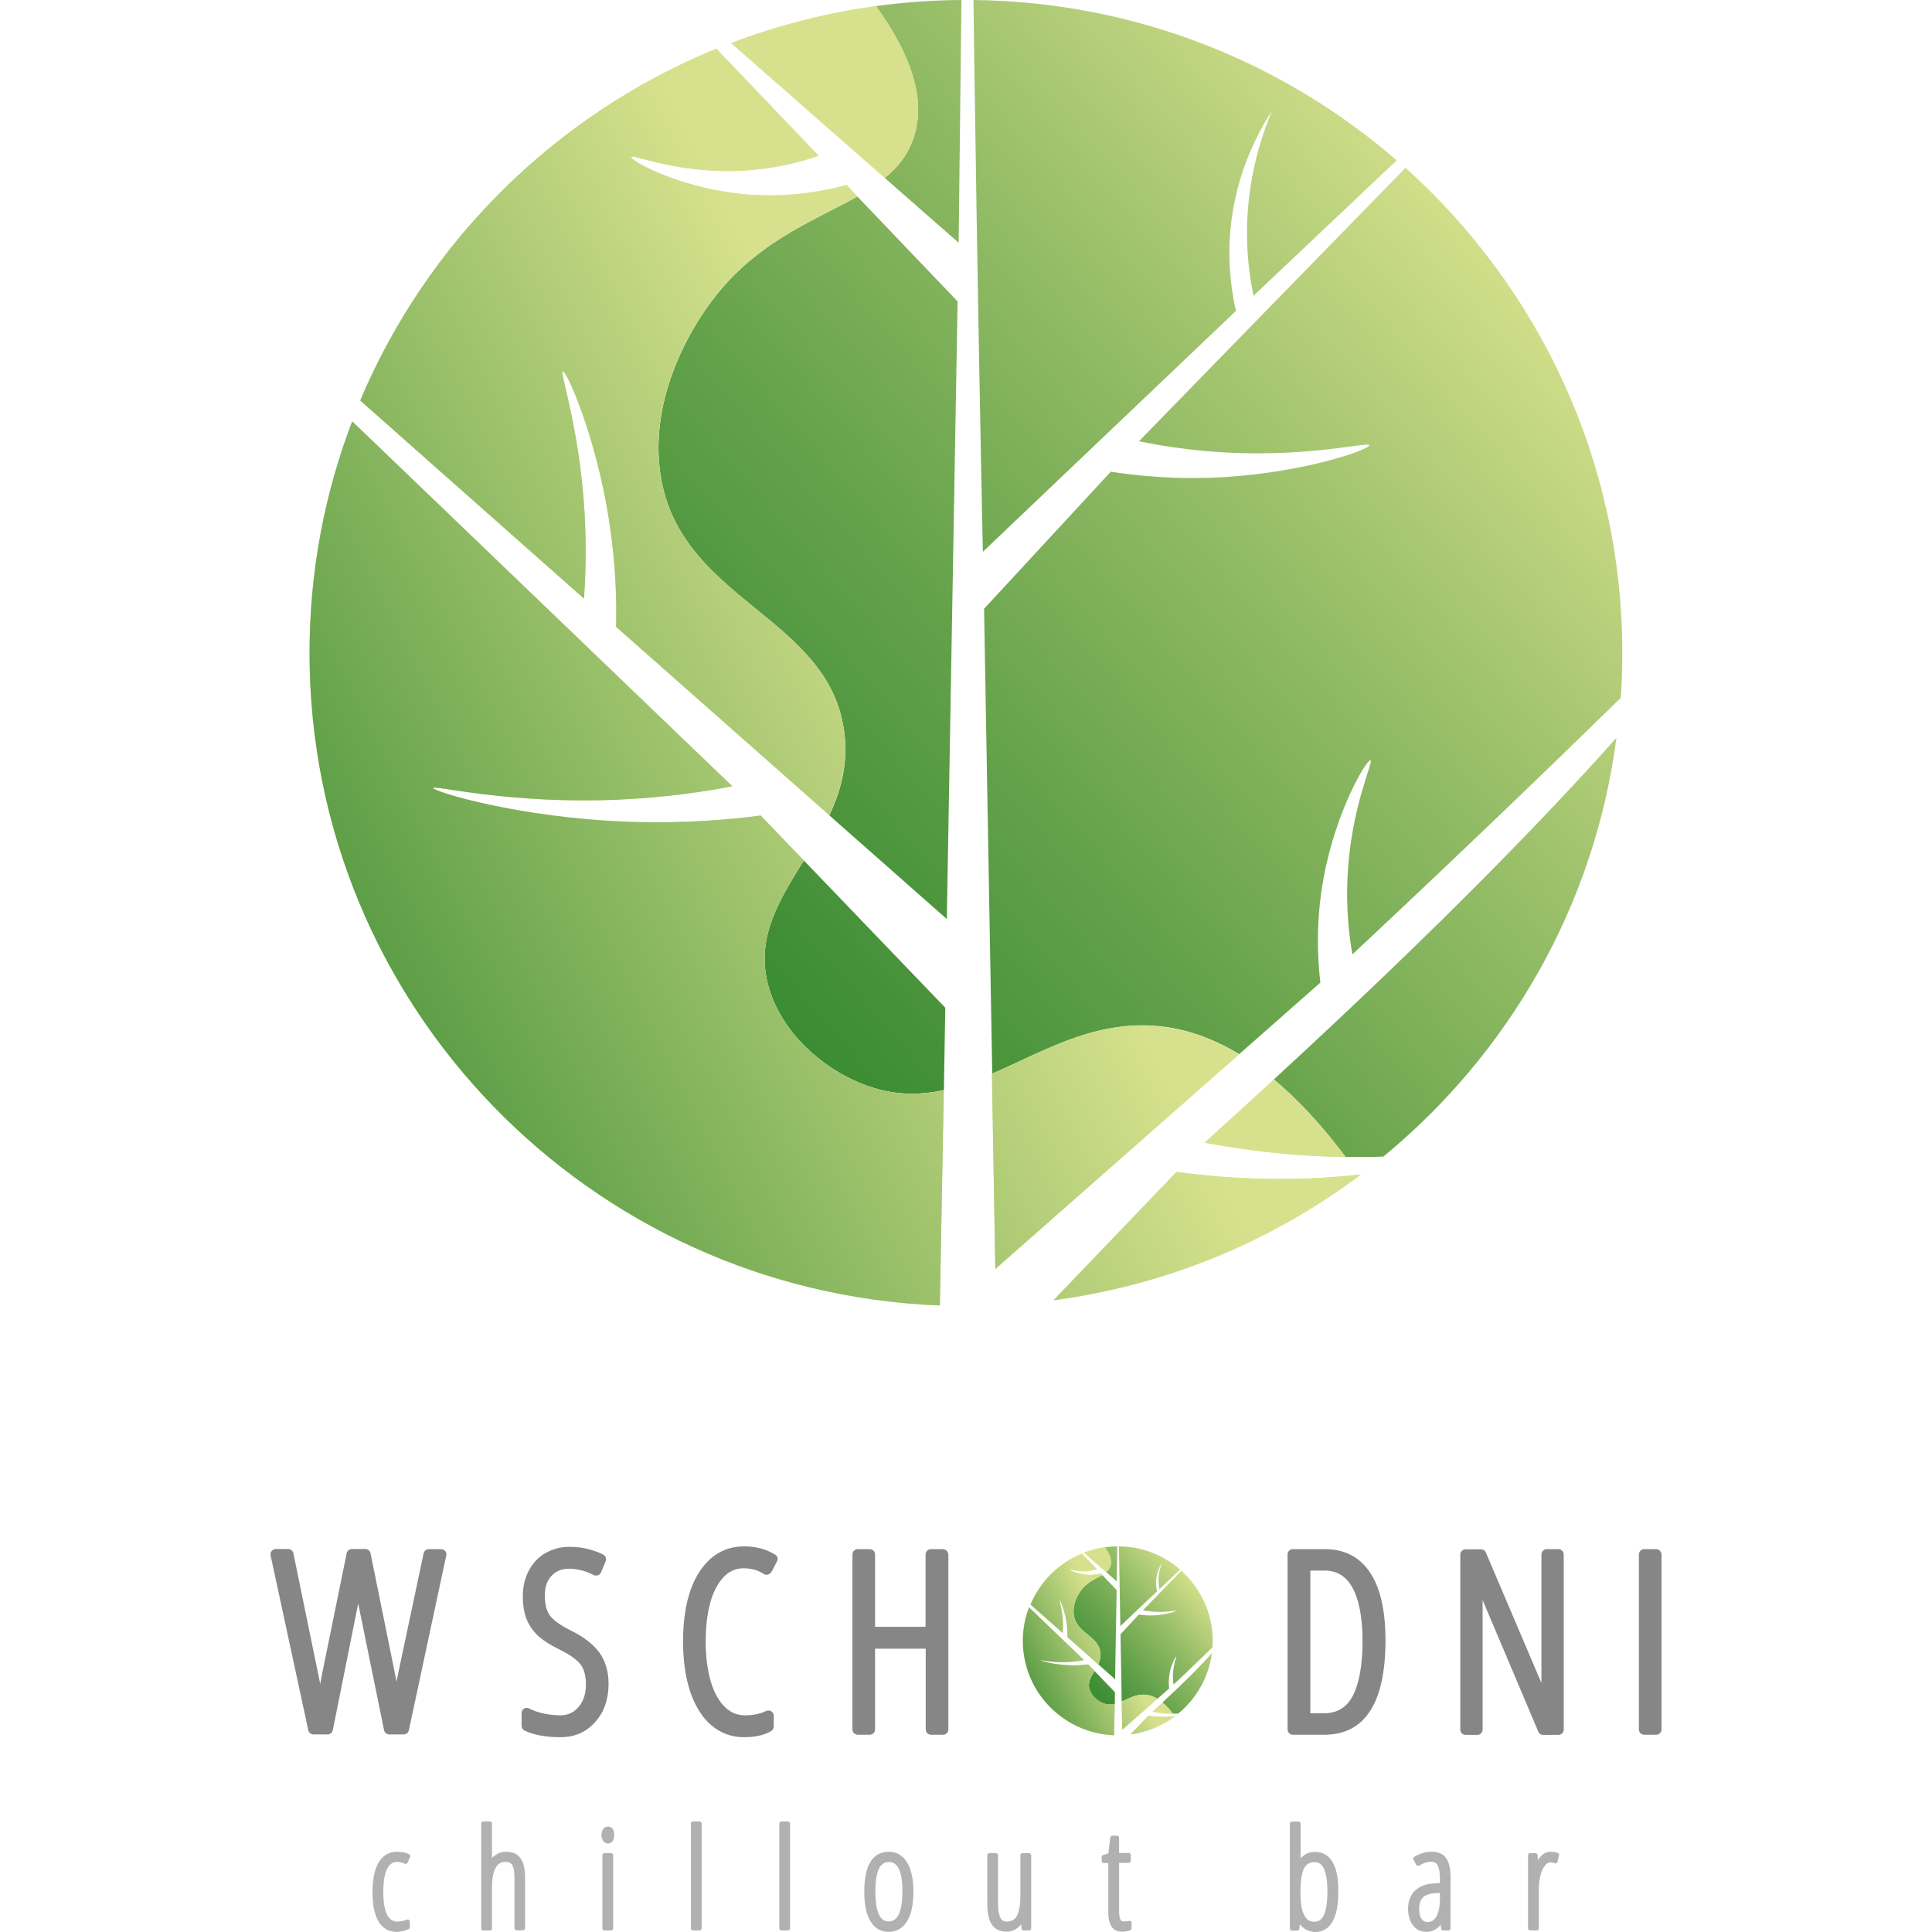 <svg width="100" height="100" viewBox="0 0 100 100" fill="none" xmlns="http://www.w3.org/2000/svg">
<path d="M22.82 80.183H22.198C22.071 80.183 21.959 80.27 21.927 80.397L20.605 86.635C20.581 86.762 20.549 86.905 20.525 87.055C20.501 86.921 20.477 86.786 20.445 86.635L19.178 80.397C19.154 80.27 19.043 80.175 18.907 80.175H18.214C18.086 80.175 17.967 80.27 17.943 80.397L16.668 86.659C16.636 86.834 16.604 87 16.572 87.166C16.54 87 16.508 86.818 16.468 86.635L15.185 80.397C15.161 80.27 15.05 80.175 14.914 80.175H14.277C14.197 80.175 14.117 80.214 14.062 80.278C14.006 80.341 13.99 80.428 14.006 80.508L15.958 89.56C15.982 89.687 16.102 89.774 16.229 89.774H16.954C17.082 89.774 17.202 89.679 17.226 89.552L18.54 82.997L19.879 89.552C19.903 89.679 20.015 89.774 20.15 89.774H20.891C21.019 89.774 21.13 89.687 21.162 89.56L23.099 80.508C23.115 80.428 23.099 80.341 23.043 80.278C22.987 80.222 22.908 80.183 22.82 80.183Z" fill="#868686"/>
<path d="M29.554 84.4C29.004 84.122 28.63 83.853 28.454 83.607C28.287 83.377 28.2 83.028 28.2 82.585C28.2 82.148 28.311 81.816 28.55 81.562C28.781 81.316 29.068 81.197 29.443 81.197C29.873 81.197 30.303 81.308 30.726 81.522C30.797 81.554 30.877 81.562 30.949 81.538C31.021 81.514 31.076 81.459 31.108 81.388L31.347 80.809C31.403 80.682 31.347 80.531 31.228 80.468C31.037 80.365 30.797 80.278 30.487 80.191C30.176 80.103 29.825 80.064 29.451 80.064C29.012 80.064 28.606 80.175 28.231 80.389C27.857 80.603 27.57 80.912 27.363 81.308C27.163 81.697 27.06 82.133 27.06 82.624C27.06 83.068 27.124 83.449 27.243 83.774C27.371 84.106 27.57 84.4 27.825 84.646C28.08 84.883 28.447 85.129 28.949 85.375C29.506 85.644 29.873 85.914 30.064 86.168C30.24 86.413 30.327 86.754 30.327 87.198C30.327 87.674 30.2 88.054 29.945 88.356C29.698 88.641 29.395 88.784 29.012 88.784C28.718 88.784 28.423 88.752 28.128 88.688C27.833 88.625 27.594 88.538 27.402 88.435C27.315 88.387 27.211 88.387 27.132 88.435C27.044 88.482 26.996 88.577 26.996 88.673V89.331C26.996 89.433 27.06 89.529 27.155 89.576C27.634 89.806 28.263 89.917 29.02 89.917C29.738 89.917 30.343 89.656 30.805 89.132C31.268 88.625 31.499 87.951 31.499 87.143C31.499 86.516 31.339 85.977 31.021 85.533C30.694 85.097 30.208 84.717 29.554 84.4Z" fill="#868686"/>
<path d="M40.121 80.468C39.667 80.183 39.125 80.04 38.519 80.04C37.531 80.04 36.742 80.5 36.168 81.411C35.626 82.275 35.355 83.472 35.355 84.963C35.355 85.954 35.483 86.826 35.722 87.555C35.977 88.3 36.336 88.887 36.806 89.291C37.292 89.703 37.858 89.917 38.503 89.917C39.077 89.917 39.555 89.814 39.914 89.6C40.002 89.552 40.049 89.457 40.049 89.362V88.807C40.049 88.712 40.002 88.625 39.922 88.577C39.842 88.53 39.739 88.522 39.651 88.562C39.348 88.712 38.981 88.784 38.551 88.784C38.161 88.784 37.826 88.649 37.531 88.363C37.22 88.07 36.973 87.634 36.798 87.063C36.623 86.477 36.527 85.771 36.527 84.978C36.527 83.758 36.718 82.791 37.101 82.117C37.459 81.483 37.914 81.174 38.495 81.174C38.886 81.174 39.229 81.269 39.531 81.467C39.595 81.506 39.675 81.522 39.755 81.499C39.826 81.475 39.89 81.427 39.93 81.364L40.209 80.833C40.288 80.698 40.249 80.547 40.121 80.468Z" fill="#868686"/>
<path d="M48.8 80.183H48.186C48.035 80.183 47.907 80.302 47.907 80.46V84.202H45.293V80.46C45.293 80.309 45.173 80.183 45.014 80.183H44.401C44.249 80.183 44.122 80.302 44.122 80.46V89.513C44.122 89.663 44.241 89.79 44.401 89.79H45.014C45.166 89.79 45.293 89.671 45.293 89.513V85.335H47.915V89.513C47.915 89.663 48.035 89.79 48.194 89.79H48.807C48.959 89.79 49.087 89.671 49.087 89.513V80.46C49.078 80.309 48.951 80.183 48.8 80.183Z" fill="#868686"/>
<path d="M68.58 80.183H66.922C66.771 80.183 66.644 80.302 66.644 80.46V89.513C66.644 89.663 66.763 89.79 66.922 89.79H68.54C70.644 89.79 71.712 88.149 71.712 84.899C71.712 83.401 71.457 82.236 70.947 81.443C70.413 80.611 69.616 80.183 68.58 80.183ZM67.815 81.292H68.556C69.194 81.292 69.664 81.578 69.991 82.156C70.341 82.783 70.525 83.718 70.525 84.939C70.525 86.191 70.349 87.159 70.007 87.801C69.688 88.395 69.194 88.68 68.516 88.68H67.823V81.292H67.815Z" fill="#868686"/>
<path d="M80.66 80.183H80.063C79.911 80.183 79.784 80.302 79.784 80.46V86.786C79.784 86.889 79.784 86.992 79.784 87.111L76.907 80.357C76.867 80.254 76.763 80.191 76.652 80.191H75.863C75.712 80.191 75.584 80.309 75.584 80.468V89.521C75.584 89.671 75.704 89.798 75.863 89.798H76.461C76.612 89.798 76.74 89.679 76.74 89.521V83.028C76.74 82.957 76.74 82.886 76.74 82.822L79.624 89.632C79.664 89.735 79.768 89.798 79.879 89.798H80.66C80.812 89.798 80.939 89.679 80.939 89.521V80.468C80.939 80.309 80.812 80.183 80.66 80.183Z" fill="#868686"/>
<path d="M85.721 80.183H85.108C84.956 80.183 84.829 80.302 84.829 80.46V89.513C84.829 89.663 84.948 89.79 85.108 89.79H85.721C85.873 89.79 86 89.671 86 89.513V80.46C85.992 80.309 85.873 80.183 85.721 80.183Z" fill="#868686"/>
<path d="M20.556 95.846C20.134 95.846 19.815 96.037 19.592 96.409C19.384 96.766 19.281 97.281 19.281 97.939C19.281 98.589 19.384 99.096 19.584 99.445C19.799 99.81 20.117 99.992 20.54 99.992C20.628 99.992 20.731 99.976 20.851 99.953C20.97 99.929 21.082 99.889 21.162 99.842C21.201 99.826 21.217 99.786 21.217 99.746V99.469C21.217 99.429 21.201 99.398 21.169 99.374C21.138 99.35 21.098 99.35 21.066 99.358C20.883 99.429 20.715 99.461 20.564 99.461C20.086 99.461 19.839 98.946 19.839 97.923C19.839 96.893 20.086 96.37 20.564 96.37C20.675 96.37 20.803 96.401 20.946 96.465C20.97 96.481 21.002 96.481 21.034 96.465C21.066 96.457 21.082 96.433 21.098 96.409L21.225 96.116C21.249 96.06 21.225 96.005 21.177 95.973C21.026 95.894 20.811 95.846 20.556 95.846Z" fill="#B1B1B1"/>
<path d="M26.174 95.846C25.991 95.846 25.808 95.902 25.64 96.021C25.577 96.068 25.513 96.116 25.465 96.179C25.465 96.171 25.465 96.163 25.465 96.156V94.388C25.465 94.324 25.417 94.277 25.354 94.277H25.019C24.955 94.277 24.907 94.324 24.907 94.388V99.81C24.907 99.873 24.955 99.921 25.019 99.921H25.354C25.417 99.921 25.465 99.873 25.465 99.81V97.741C25.465 97.249 25.529 96.893 25.656 96.671C25.768 96.473 25.935 96.37 26.166 96.37C26.326 96.37 26.445 96.425 26.509 96.528C26.589 96.655 26.629 96.877 26.629 97.194V99.802C26.629 99.865 26.676 99.913 26.74 99.913H27.067C27.131 99.913 27.178 99.865 27.178 99.802V97.194C27.178 96.758 27.107 96.433 26.955 96.203C26.804 95.965 26.541 95.846 26.174 95.846Z" fill="#B1B1B1"/>
<path d="M31.625 95.918H31.291C31.227 95.918 31.179 95.965 31.179 96.028V99.81C31.179 99.873 31.227 99.921 31.291 99.921H31.625C31.689 99.921 31.737 99.873 31.737 99.81V96.028C31.737 95.965 31.689 95.918 31.625 95.918Z" fill="#B1B1B1"/>
<path d="M31.218 94.673C31.163 94.752 31.131 94.855 31.131 94.982C31.131 95.109 31.163 95.204 31.218 95.283C31.282 95.371 31.37 95.418 31.474 95.418C31.545 95.418 31.649 95.394 31.721 95.275C31.768 95.196 31.792 95.101 31.792 94.974C31.792 94.847 31.768 94.744 31.721 94.673C31.609 94.499 31.346 94.499 31.218 94.673Z" fill="#B1B1B1"/>
<path d="M36.208 94.277H35.873C35.809 94.277 35.761 94.324 35.761 94.388V99.81C35.761 99.873 35.809 99.921 35.873 99.921H36.208C36.271 99.921 36.319 99.873 36.319 99.81V94.388C36.319 94.324 36.263 94.277 36.208 94.277Z" fill="#B1B1B1"/>
<path d="M40.782 94.277H40.447C40.384 94.277 40.336 94.324 40.336 94.388V99.81C40.336 99.873 40.384 99.921 40.447 99.921H40.782C40.846 99.921 40.894 99.873 40.894 99.81V94.388C40.894 94.324 40.838 94.277 40.782 94.277Z" fill="#B1B1B1"/>
<path d="M46.01 95.846C45.166 95.846 44.735 96.544 44.735 97.915C44.735 98.565 44.839 99.081 45.046 99.429C45.261 99.802 45.58 99.992 45.995 99.992C46.409 99.992 46.736 99.802 46.959 99.429C47.174 99.073 47.278 98.565 47.278 97.907C47.278 97.273 47.166 96.766 46.959 96.409C46.728 96.037 46.409 95.846 46.01 95.846ZM46.002 99.453C45.771 99.453 45.604 99.334 45.492 99.096C45.373 98.835 45.309 98.43 45.309 97.907C45.309 97.384 45.373 96.98 45.492 96.726C45.604 96.496 45.771 96.377 46.01 96.377C46.481 96.377 46.712 96.893 46.712 97.907C46.704 98.938 46.465 99.453 46.002 99.453Z" fill="#B1B1B1"/>
<path d="M53.254 95.918H52.928C52.864 95.918 52.816 95.965 52.816 96.028V98.105C52.816 98.597 52.752 98.954 52.633 99.168C52.521 99.366 52.346 99.461 52.099 99.461C51.955 99.461 51.852 99.397 51.78 99.263C51.7 99.104 51.66 98.85 51.66 98.494V96.028C51.66 95.965 51.613 95.918 51.549 95.918H51.214C51.15 95.918 51.102 95.965 51.102 96.028V98.494C51.102 99.009 51.174 99.374 51.334 99.612C51.493 99.857 51.756 99.984 52.099 99.984C52.29 99.984 52.473 99.929 52.641 99.81C52.72 99.754 52.792 99.683 52.856 99.604L52.872 99.818C52.88 99.873 52.928 99.921 52.983 99.921H53.262C53.326 99.921 53.374 99.873 53.374 99.81V96.028C53.374 95.965 53.318 95.918 53.254 95.918Z" fill="#B1B1B1"/>
<path d="M58.434 99.421C58.37 99.445 58.291 99.453 58.195 99.453C58.068 99.453 58.02 99.406 57.996 99.366C57.972 99.326 57.924 99.207 57.924 98.898V96.425H58.418C58.482 96.425 58.53 96.377 58.53 96.314V96.021C58.53 95.957 58.482 95.91 58.418 95.91H57.924V95.125C57.924 95.062 57.876 95.014 57.812 95.014H57.581C57.526 95.014 57.478 95.054 57.47 95.109L57.366 95.934L57.103 96.013C57.055 96.029 57.023 96.068 57.023 96.124V96.322C57.023 96.385 57.071 96.433 57.135 96.433H57.366V99.001C57.366 99.818 57.749 99.984 58.068 99.984C58.243 99.984 58.394 99.96 58.506 99.905C58.546 99.889 58.57 99.85 58.57 99.802V99.525C58.57 99.485 58.554 99.453 58.522 99.437C58.506 99.421 58.466 99.414 58.434 99.421Z" fill="#B1B1B1"/>
<path d="M68.053 95.854C67.758 95.854 67.519 95.965 67.32 96.195V94.395C67.32 94.332 67.272 94.284 67.208 94.284H66.873C66.809 94.284 66.762 94.332 66.762 94.395V99.818C66.762 99.881 66.809 99.929 66.873 99.929H67.144C67.2 99.929 67.248 99.881 67.256 99.826L67.28 99.596C67.352 99.691 67.439 99.77 67.527 99.834C67.694 99.945 67.885 100 68.085 100C68.475 100 68.778 99.81 68.985 99.437C69.177 99.088 69.272 98.573 69.272 97.915C69.28 96.544 68.866 95.854 68.053 95.854ZM68.037 96.385C68.268 96.385 68.427 96.496 68.531 96.734C68.65 96.996 68.706 97.392 68.706 97.915C68.706 98.462 68.642 98.874 68.523 99.128C68.411 99.358 68.26 99.469 68.045 99.469C67.862 99.469 67.312 99.469 67.312 98.002V97.915C67.312 97.352 67.375 96.948 67.495 96.71C67.615 96.488 67.79 96.385 68.037 96.385Z" fill="#B1B1B1"/>
<path d="M74.093 95.846C73.782 95.846 73.487 95.933 73.201 96.108C73.153 96.14 73.129 96.203 73.161 96.258L73.304 96.52C73.32 96.544 73.344 96.568 73.376 96.576C73.408 96.584 73.44 96.576 73.464 96.56C73.671 96.433 73.878 96.362 74.069 96.362C74.237 96.362 74.34 96.417 74.412 96.544C74.492 96.687 74.531 96.932 74.531 97.265V97.471L74.229 97.487C73.806 97.511 73.48 97.63 73.24 97.86C73.001 98.09 72.882 98.407 72.882 98.795C72.882 99.152 72.969 99.437 73.129 99.651C73.304 99.873 73.535 99.992 73.814 99.992C74.125 99.992 74.38 99.865 74.571 99.62L74.587 99.818C74.595 99.873 74.643 99.921 74.699 99.921H74.97C75.034 99.921 75.081 99.873 75.081 99.81V97.234C75.081 96.742 75.01 96.401 74.858 96.187C74.699 95.957 74.444 95.846 74.093 95.846ZM73.894 99.485C73.758 99.485 73.663 99.437 73.583 99.334C73.503 99.223 73.456 99.049 73.456 98.803C73.456 98.541 73.519 98.343 73.647 98.216C73.774 98.09 73.982 98.01 74.253 97.995L74.531 97.979V98.256C74.531 98.66 74.468 98.978 74.348 99.192C74.237 99.39 74.085 99.485 73.894 99.485Z" fill="#B1B1B1"/>
<path d="M80.621 95.902C80.509 95.862 80.382 95.846 80.254 95.846C79.991 95.846 79.776 95.997 79.601 96.282L79.585 96.021C79.585 95.965 79.529 95.918 79.473 95.918H79.202C79.139 95.918 79.091 95.965 79.091 96.029V99.81C79.091 99.873 79.139 99.921 79.202 99.921H79.537C79.601 99.921 79.649 99.873 79.649 99.81V97.804C79.649 97.535 79.68 97.281 79.736 97.059C79.792 96.845 79.872 96.671 79.975 96.552C80.135 96.362 80.302 96.37 80.462 96.441C80.493 96.457 80.525 96.449 80.557 96.441C80.589 96.425 80.605 96.401 80.613 96.37L80.693 96.037C80.716 95.973 80.677 95.918 80.621 95.902Z" fill="#B1B1B1"/>
<path d="M49.007 47.57C49.19 36.916 49.382 26.255 49.565 15.601C47.836 13.793 46.106 11.978 44.377 10.17C42.05 11.486 38.902 12.588 36.575 15.949C36.097 16.631 33.674 20.135 34.144 24.249C34.933 31.122 42.91 31.78 43.699 37.899C43.907 39.524 43.532 40.92 42.926 42.204C44.951 43.987 46.983 45.779 49.007 47.57Z" fill="url(#paint0_linear)"/>
<path d="M65.934 55.87C67.113 56.853 68.356 58.161 69.647 59.881C70.317 59.889 70.97 59.889 71.6 59.866C78.071 54.547 82.534 46.889 83.665 38.193C80.159 42.125 74.644 47.864 65.934 55.87Z" fill="url(#paint1_linear)"/>
<path d="M64.555 12.652C64.595 13.635 64.722 14.522 64.882 15.307C67.352 12.969 69.823 10.638 72.293 8.3C66.42 3.21 58.77 0.095 50.386 0C50.402 1.11 50.418 2.283 50.434 3.512C50.585 14.118 50.752 22.79 50.872 28.561C55.239 24.407 59.606 20.246 63.973 16.092C63.734 15.046 63.527 13.563 63.694 11.819C63.973 8.95 65.121 6.841 65.838 5.731C65.185 7.301 64.444 9.703 64.555 12.652Z" fill="url(#paint2_linear)"/>
<path d="M58.953 22.838C59.566 22.965 60.411 23.123 61.423 23.242C66.946 23.916 70.827 22.822 70.875 23.044C70.915 23.258 67.615 24.431 63.4 24.693C60.961 24.843 58.921 24.637 57.494 24.415L50.935 31.51C51.079 39.532 51.215 47.554 51.358 55.569C53.932 54.459 56.498 52.882 59.686 53.088C60.969 53.167 62.475 53.555 64.141 54.562C65.543 53.325 66.938 52.097 68.341 50.86C68.189 49.544 68.102 47.634 68.516 45.406C69.169 41.895 70.755 39.279 70.939 39.35C71.106 39.413 69.934 41.76 69.751 45.327C69.663 47.015 69.831 48.426 69.998 49.401C72.532 47.031 76.246 43.535 80.717 39.207C81.865 38.09 82.932 37.059 83.889 36.124C83.945 35.355 83.968 34.578 83.968 33.793C83.968 23.829 79.633 14.871 72.748 8.688C68.141 13.412 63.543 18.121 58.953 22.838Z" fill="url(#paint3_linear)"/>
<path d="M47.341 6.952C47.07 7.911 46.52 8.617 45.795 9.211C47.07 10.329 48.345 11.447 49.62 12.564C49.676 7.562 49.724 3.417 49.764 0C48.258 0.008 46.783 0.119 45.333 0.317C47.66 3.52 47.724 5.62 47.341 6.952Z" fill="url(#paint4_linear)"/>
<path d="M48.928 52.16C46.489 49.616 44.042 47.079 41.604 44.535C40.273 46.691 38.974 48.728 39.874 51.376C40.679 53.73 42.855 55.49 44.911 56.211C46.313 56.703 47.605 56.695 48.856 56.425L48.928 52.16Z" fill="url(#paint5_linear)"/>
<path d="M67.273 59.786C68.086 59.842 68.874 59.873 69.647 59.889C68.356 58.161 67.113 56.861 65.934 55.878C64.794 56.924 63.599 58.018 62.348 59.144C63.846 59.421 65.496 59.659 67.273 59.786Z" fill="url(#paint6_linear)"/>
<path d="M59.67 53.104C56.482 52.898 53.916 54.475 51.342 55.585C51.398 58.954 51.461 62.315 51.517 65.684C55.717 61.982 59.917 58.28 64.125 54.578C62.459 53.563 60.961 53.183 59.67 53.104Z" fill="url(#paint7_linear)"/>
<path d="M47.341 6.952C47.724 5.62 47.66 3.52 45.333 0.317C42.727 0.674 40.225 1.324 37.842 2.228C40.496 4.55 43.149 6.881 45.795 9.203C46.52 8.625 47.07 7.919 47.341 6.952Z" fill="url(#paint8_linear)"/>
<path d="M30.263 26.643C30.008 22.148 28.956 19.279 29.132 19.223C29.323 19.168 30.837 22.545 31.522 26.913C31.881 29.188 31.921 31.114 31.889 32.446C35.563 35.696 39.245 38.938 42.919 42.188C43.516 40.904 43.899 39.517 43.692 37.884C42.903 31.764 34.925 31.098 34.136 24.233C33.666 20.119 36.097 16.623 36.567 15.934C38.894 12.573 42.05 11.471 44.369 10.155C44.186 9.965 44.002 9.766 43.819 9.576C42.656 9.893 40.958 10.21 38.934 10.084C35.332 9.854 32.614 8.316 32.67 8.125C32.734 7.935 35.443 9.18 39.221 8.768C40.536 8.625 41.612 8.324 42.369 8.062C40.607 6.215 38.838 4.368 37.077 2.521C28.773 5.914 22.119 12.493 18.644 20.73C22.501 24.146 26.358 27.563 30.215 30.979C30.303 29.941 30.359 28.443 30.263 26.643Z" fill="url(#paint9_linear)"/>
<path d="M44.911 56.211C42.855 55.49 40.679 53.73 39.874 51.376C38.974 48.728 40.273 46.691 41.603 44.535C40.862 43.758 40.113 42.989 39.372 42.212C37.746 42.426 35.411 42.632 32.598 42.537C26.844 42.339 22.397 40.96 22.421 40.785C22.453 40.619 26.358 41.641 32.04 41.388C34.487 41.277 36.511 40.968 37.906 40.698C31.347 34.404 24.788 28.102 18.23 21.808C16.803 25.534 16.022 29.576 16.022 33.801C16.022 52.026 30.51 66.873 48.648 67.571L48.84 56.425C47.604 56.695 46.313 56.711 44.911 56.211Z" fill="url(#paint10_linear)"/>
<path d="M70.317 60.801C69.528 60.888 68.707 60.952 67.854 60.991C65.216 61.102 62.865 60.928 60.897 60.658L54.529 67.301C60.411 66.516 65.822 64.241 70.356 60.856C70.388 60.833 70.412 60.809 70.444 60.785C70.396 60.793 70.356 60.801 70.317 60.801Z" fill="url(#paint11_linear)"/>
<path d="M69.647 59.889C68.356 58.161 67.113 56.861 65.934 55.878C64.794 56.924 63.599 58.018 62.348 59.144C63.846 59.429 65.496 59.659 67.281 59.786C68.086 59.842 68.874 59.873 69.647 59.889Z" fill="url(#paint12_linear)"/>
<path d="M59.67 53.104C56.482 52.898 53.916 54.475 51.342 55.585C51.398 58.954 51.461 62.315 51.517 65.684C55.717 61.982 59.917 58.28 64.125 54.578C62.459 53.563 60.961 53.183 59.67 53.104Z" fill="url(#paint13_linear)"/>
<path d="M45.803 9.211C46.529 8.617 47.071 7.911 47.349 6.952C47.732 5.62 47.668 3.52 45.341 0.317C42.735 0.674 40.233 1.324 37.85 2.228C40.496 4.558 43.15 6.889 45.803 9.211Z" fill="url(#paint14_linear)"/>
<path d="M30.231 30.987C30.303 29.941 30.359 28.443 30.263 26.643C30.008 22.148 28.956 19.279 29.132 19.223C29.323 19.168 30.837 22.545 31.522 26.913C31.881 29.188 31.921 31.114 31.889 32.446C35.563 35.696 39.245 38.938 42.919 42.188C43.516 40.904 43.899 39.517 43.692 37.884C42.903 31.764 34.925 31.098 34.136 24.233C33.666 20.119 36.097 16.623 36.567 15.934C38.894 12.573 42.05 11.471 44.369 10.155C44.186 9.965 44.002 9.766 43.819 9.576C42.656 9.893 40.958 10.21 38.934 10.084C35.332 9.854 32.614 8.316 32.67 8.125C32.734 7.935 35.443 9.18 39.221 8.768C40.536 8.625 41.612 8.324 42.369 8.062C40.607 6.215 38.838 4.368 37.077 2.521C28.773 5.914 22.119 12.493 18.644 20.73C22.517 24.154 26.374 27.571 30.231 30.987Z" fill="url(#paint15_linear)"/>
<path d="M67.854 60.991C65.216 61.102 62.865 60.928 60.897 60.658L54.529 67.301C60.411 66.516 65.822 64.241 70.356 60.856C70.34 60.84 70.332 60.825 70.317 60.801C69.52 60.888 68.707 60.952 67.854 60.991Z" fill="url(#paint16_linear)"/>
<path d="M48.855 56.425C47.612 56.695 46.313 56.711 44.911 56.211C42.855 55.49 40.679 53.73 39.874 51.376C38.974 48.728 40.273 46.691 41.603 44.535C40.862 43.758 40.113 42.989 39.372 42.212C37.746 42.426 35.411 42.632 32.598 42.537C26.844 42.339 22.397 40.96 22.421 40.785C22.453 40.619 26.358 41.641 32.04 41.388C34.487 41.277 36.511 40.968 37.906 40.698C31.347 34.404 24.788 28.102 18.23 21.808C16.803 25.534 16.022 29.576 16.022 33.801C16.022 52.026 30.51 66.873 48.648 67.571L48.855 56.425Z" fill="url(#paint17_linear)"/>
<path d="M57.717 86.921C57.741 85.383 57.773 83.837 57.797 82.299C57.55 82.037 57.295 81.776 57.048 81.514C56.713 81.704 56.259 81.863 55.916 82.347C55.845 82.442 55.494 82.949 55.566 83.544C55.677 84.534 56.833 84.63 56.944 85.517C56.976 85.755 56.92 85.954 56.833 86.136C57.136 86.405 57.431 86.659 57.717 86.921Z" fill="url(#paint18_linear)"/>
<path d="M60.172 88.118C60.339 88.26 60.523 88.451 60.706 88.697C60.801 88.697 60.897 88.697 60.985 88.697C61.917 87.928 62.563 86.818 62.73 85.565C62.228 86.136 61.423 86.96 60.172 88.118Z" fill="url(#paint19_linear)"/>
<path d="M59.965 81.871C59.973 82.014 59.989 82.141 60.013 82.252C60.372 81.911 60.73 81.578 61.081 81.237C60.228 80.5 59.128 80.048 57.917 80.04C57.917 80.199 57.925 80.373 57.925 80.547C57.949 82.077 57.973 83.338 57.989 84.17C58.618 83.568 59.248 82.965 59.886 82.371C59.854 82.22 59.822 82.006 59.846 81.752C59.886 81.34 60.053 81.031 60.156 80.872C60.061 81.102 59.949 81.443 59.965 81.871Z" fill="url(#paint20_linear)"/>
<path d="M59.16 83.346C59.248 83.362 59.367 83.385 59.519 83.401C60.316 83.496 60.882 83.338 60.882 83.37C60.889 83.401 60.411 83.568 59.798 83.607C59.447 83.631 59.152 83.6 58.945 83.568L57.997 84.59C58.02 85.748 58.036 86.913 58.06 88.07C58.435 87.912 58.801 87.682 59.264 87.714C59.447 87.73 59.67 87.777 59.909 87.928C60.108 87.753 60.316 87.571 60.515 87.397C60.491 87.206 60.483 86.929 60.539 86.612C60.634 86.105 60.865 85.724 60.889 85.74C60.913 85.748 60.746 86.089 60.714 86.604C60.698 86.85 60.722 87.056 60.746 87.191C61.113 86.85 61.647 86.342 62.292 85.716C62.459 85.558 62.611 85.407 62.754 85.272C62.762 85.161 62.77 85.05 62.77 84.931C62.77 83.489 62.141 82.196 61.145 81.301C60.491 81.982 59.822 82.664 59.16 83.346Z" fill="url(#paint21_linear)"/>
<path d="M57.479 81.047C57.439 81.189 57.359 81.285 57.256 81.372C57.439 81.53 57.622 81.697 57.806 81.855C57.813 81.134 57.822 80.531 57.829 80.04C57.614 80.04 57.399 80.056 57.192 80.088C57.527 80.555 57.535 80.856 57.479 81.047Z" fill="url(#paint22_linear)"/>
<path d="M57.709 87.587C57.359 87.222 57 86.85 56.65 86.485C56.458 86.794 56.267 87.087 56.403 87.476C56.522 87.817 56.833 88.07 57.128 88.173C57.327 88.245 57.518 88.245 57.702 88.205L57.709 87.587Z" fill="url(#paint23_linear)"/>
<path d="M60.363 88.688C60.482 88.696 60.594 88.704 60.705 88.704C60.522 88.459 60.339 88.268 60.171 88.126C60.004 88.276 59.837 88.435 59.653 88.601C59.868 88.633 60.1 88.665 60.363 88.688Z" fill="url(#paint24_linear)"/>
<path d="M59.263 87.721C58.801 87.689 58.434 87.919 58.06 88.078C58.068 88.561 58.075 89.053 58.084 89.536C58.689 88.997 59.295 88.466 59.908 87.927C59.661 87.784 59.446 87.729 59.263 87.721Z" fill="url(#paint25_linear)"/>
<path d="M57.478 81.047C57.533 80.856 57.526 80.547 57.191 80.088C56.816 80.135 56.45 80.23 56.107 80.365C56.489 80.698 56.872 81.039 57.255 81.372C57.358 81.292 57.438 81.189 57.478 81.047Z" fill="url(#paint26_linear)"/>
<path d="M55.008 83.892C54.968 83.242 54.817 82.83 54.849 82.822C54.873 82.814 55.096 83.306 55.191 83.932C55.247 84.265 55.247 84.542 55.247 84.733C55.781 85.2 56.307 85.668 56.841 86.144C56.929 85.961 56.984 85.755 56.953 85.525C56.841 84.637 55.685 84.542 55.574 83.551C55.502 82.957 55.853 82.45 55.925 82.354C56.259 81.871 56.714 81.712 57.056 81.522C57.032 81.49 57 81.466 56.976 81.435C56.809 81.482 56.562 81.53 56.267 81.506C55.749 81.475 55.351 81.252 55.359 81.221C55.367 81.197 55.757 81.371 56.307 81.316C56.498 81.292 56.65 81.252 56.761 81.213C56.506 80.943 56.251 80.682 55.996 80.412C54.793 80.904 53.837 81.855 53.334 83.044C53.892 83.535 54.45 84.035 55.008 84.526C55.016 84.368 55.024 84.154 55.008 83.892Z" fill="url(#paint27_linear)"/>
<path d="M57.128 88.173C56.833 88.07 56.514 87.817 56.403 87.476C56.275 87.095 56.458 86.802 56.65 86.485C56.538 86.374 56.434 86.263 56.323 86.152C56.092 86.183 55.749 86.215 55.343 86.199C54.514 86.168 53.868 85.969 53.868 85.946C53.876 85.922 54.434 86.073 55.263 86.033C55.614 86.017 55.908 85.969 56.108 85.93C55.159 85.018 54.211 84.107 53.263 83.203C53.055 83.742 52.944 84.329 52.944 84.939C52.944 87.571 55.04 89.719 57.662 89.822L57.694 88.213C57.518 88.237 57.335 88.245 57.128 88.173Z" fill="url(#paint28_linear)"/>
<path d="M60.802 88.831C60.69 88.847 60.571 88.855 60.443 88.855C60.061 88.87 59.718 88.847 59.439 88.807L58.515 89.766C59.367 89.655 60.148 89.33 60.802 88.831C60.81 88.839 60.818 88.831 60.818 88.831C60.81 88.831 60.81 88.831 60.802 88.831Z" fill="url(#paint29_linear)"/>
<path d="M60.705 88.704C60.522 88.459 60.339 88.268 60.171 88.126C60.004 88.276 59.837 88.435 59.653 88.601C59.868 88.641 60.108 88.673 60.363 88.696C60.482 88.696 60.594 88.696 60.705 88.704Z" fill="url(#paint30_linear)"/>
<path d="M59.263 87.721C58.801 87.689 58.434 87.919 58.06 88.078C58.068 88.561 58.075 89.053 58.084 89.536C58.689 88.997 59.295 88.466 59.908 87.927C59.661 87.784 59.446 87.729 59.263 87.721Z" fill="url(#paint31_linear)"/>
<path d="M57.255 81.372C57.358 81.284 57.438 81.181 57.478 81.047C57.533 80.856 57.526 80.547 57.191 80.088C56.816 80.135 56.45 80.23 56.107 80.365C56.489 80.706 56.872 81.039 57.255 81.372Z" fill="url(#paint32_linear)"/>
<path d="M55.008 84.526C55.016 84.376 55.024 84.162 55.016 83.9C54.976 83.25 54.825 82.838 54.856 82.83C54.88 82.822 55.103 83.314 55.199 83.94C55.255 84.273 55.255 84.55 55.255 84.741C55.789 85.208 56.315 85.676 56.849 86.152C56.936 85.969 56.992 85.763 56.96 85.533C56.849 84.645 55.693 84.55 55.582 83.559C55.51 82.965 55.861 82.458 55.932 82.362C56.267 81.879 56.721 81.72 57.064 81.53C57.04 81.498 57.008 81.475 56.984 81.443C56.817 81.49 56.57 81.538 56.275 81.514C55.757 81.483 55.358 81.261 55.367 81.229C55.374 81.205 55.765 81.379 56.315 81.324C56.506 81.3 56.657 81.261 56.769 81.221C56.514 80.951 56.259 80.69 56.004 80.42C54.801 80.912 53.844 81.863 53.342 83.052C53.892 83.536 54.45 84.027 55.008 84.526Z" fill="url(#paint33_linear)"/>
<path d="M60.443 88.862C60.061 88.878 59.718 88.855 59.439 88.815L58.515 89.774C59.367 89.663 60.148 89.33 60.802 88.847C60.802 88.847 60.802 88.839 60.794 88.839C60.69 88.847 60.571 88.855 60.443 88.862Z" fill="url(#paint34_linear)"/>
<path d="M57.702 88.197C57.518 88.237 57.335 88.237 57.128 88.165C56.833 88.062 56.514 87.808 56.403 87.468C56.275 87.087 56.458 86.794 56.65 86.477C56.538 86.366 56.434 86.255 56.323 86.144C56.092 86.175 55.749 86.207 55.343 86.191C54.514 86.16 53.868 85.961 53.868 85.938C53.876 85.914 54.434 86.064 55.263 86.025C55.614 86.009 55.908 85.961 56.108 85.922C55.159 85.01 54.211 84.099 53.263 83.195C53.055 83.734 52.944 84.32 52.944 84.931C52.944 87.563 55.04 89.711 57.662 89.814L57.702 88.197Z" fill="url(#paint35_linear)"/>
<defs>
<linearGradient id="paint0_linear" x1="28.915" y1="43.496" x2="76.188" y2="2.183" gradientUnits="userSpaceOnUse">
<stop stop-color="#378A31"/>
<stop offset="0.126" stop-color="#439038"/>
<stop offset="0.351" stop-color="#62A149"/>
<stop offset="0.65" stop-color="#94BC66"/>
<stop offset="1" stop-color="#D7E18D"/>
</linearGradient>
<linearGradient id="paint1_linear" x1="50.723" y1="72.313" x2="93.972" y2="34.517" gradientUnits="userSpaceOnUse">
<stop stop-color="#378A31"/>
<stop offset="0.126" stop-color="#439038"/>
<stop offset="0.351" stop-color="#62A149"/>
<stop offset="0.65" stop-color="#94BC66"/>
<stop offset="1" stop-color="#D7E18D"/>
</linearGradient>
<linearGradient id="paint2_linear" x1="24.936" y1="36.505" x2="68.033" y2="-1.159" gradientUnits="userSpaceOnUse">
<stop stop-color="#378A31"/>
<stop offset="0.126" stop-color="#439038"/>
<stop offset="0.351" stop-color="#62A149"/>
<stop offset="0.65" stop-color="#94BC66"/>
<stop offset="1" stop-color="#D7E18D"/>
</linearGradient>
<linearGradient id="paint3_linear" x1="38.907" y1="57.161" x2="83.661" y2="18.05" gradientUnits="userSpaceOnUse">
<stop stop-color="#378A31"/>
<stop offset="0.126" stop-color="#439038"/>
<stop offset="0.351" stop-color="#62A149"/>
<stop offset="0.65" stop-color="#94BC66"/>
<stop offset="1" stop-color="#D7E18D"/>
</linearGradient>
<linearGradient id="paint4_linear" x1="19.979" y1="30.223" x2="65.78" y2="-9.804" gradientUnits="userSpaceOnUse">
<stop stop-color="#378A31"/>
<stop offset="0.126" stop-color="#439038"/>
<stop offset="0.351" stop-color="#62A149"/>
<stop offset="0.65" stop-color="#94BC66"/>
<stop offset="1" stop-color="#D7E18D"/>
</linearGradient>
<linearGradient id="paint5_linear" x1="39.647" y1="55.305" x2="79.112" y2="20.816" gradientUnits="userSpaceOnUse">
<stop stop-color="#378A31"/>
<stop offset="0.126" stop-color="#439038"/>
<stop offset="0.351" stop-color="#62A149"/>
<stop offset="0.65" stop-color="#94BC66"/>
<stop offset="1" stop-color="#D7E18D"/>
</linearGradient>
<linearGradient id="paint6_linear" x1="-1053.11" y1="618.629" x2="1701.89" y2="-774.424" gradientUnits="userSpaceOnUse">
<stop stop-color="#D7E18D"/>
<stop offset="1" stop-color="#D7E18D"/>
</linearGradient>
<linearGradient id="paint7_linear" x1="-2887.12" y1="1530.76" x2="4362.08" y2="-2134.58" gradientUnits="userSpaceOnUse">
<stop stop-color="#D7E18D"/>
<stop offset="1" stop-color="#D7E18D"/>
</linearGradient>
<linearGradient id="paint8_linear" x1="-1361.63" y1="707.851" x2="2098.53" y2="-1041.69" gradientUnits="userSpaceOnUse">
<stop stop-color="#D7E18D"/>
<stop offset="1" stop-color="#D7E18D"/>
</linearGradient>
<linearGradient id="paint9_linear" x1="-4983.69" y1="2535.59" x2="7377.16" y2="-3714.36" gradientUnits="userSpaceOnUse">
<stop stop-color="#D7E18D"/>
<stop offset="1" stop-color="#D7E18D"/>
</linearGradient>
<linearGradient id="paint10_linear" x1="-4081.13" y1="2103.14" x2="6044.51" y2="-3016.63" gradientUnits="userSpaceOnUse">
<stop stop-color="#D7E18D"/>
<stop offset="1" stop-color="#D7E18D"/>
</linearGradient>
<linearGradient id="paint11_linear" x1="-3041.37" y1="1615.43" x2="4600.37" y2="-2248.43" gradientUnits="userSpaceOnUse">
<stop stop-color="#D7E18D"/>
<stop offset="1" stop-color="#D7E18D"/>
</linearGradient>
<linearGradient id="paint12_linear" x1="23.849" y1="79.862" x2="62.827" y2="60.153" gradientUnits="userSpaceOnUse">
<stop stop-color="#378A31"/>
<stop offset="1" stop-color="#D7E18D"/>
</linearGradient>
<linearGradient id="paint13_linear" x1="21.668" y1="75.521" x2="60.634" y2="55.819" gradientUnits="userSpaceOnUse">
<stop stop-color="#378A31"/>
<stop offset="1" stop-color="#D7E18D"/>
</linearGradient>
<linearGradient id="paint14_linear" x1="-2.46" y1="27.878" x2="36.517" y2="8.17" gradientUnits="userSpaceOnUse">
<stop stop-color="#378A31"/>
<stop offset="1" stop-color="#D7E18D"/>
</linearGradient>
<linearGradient id="paint15_linear" x1="3.877" y1="40.385" x2="42.847" y2="20.681" gradientUnits="userSpaceOnUse">
<stop stop-color="#378A31"/>
<stop offset="1" stop-color="#D7E18D"/>
</linearGradient>
<linearGradient id="paint16_linear" x1="24.7" y1="81.525" x2="63.671" y2="61.82" gradientUnits="userSpaceOnUse">
<stop stop-color="#378A31"/>
<stop offset="1" stop-color="#D7E18D"/>
</linearGradient>
<linearGradient id="paint17_linear" x1="11.588" y1="55.621" x2="50.569" y2="35.911" gradientUnits="userSpaceOnUse">
<stop stop-color="#378A31"/>
<stop offset="1" stop-color="#D7E18D"/>
</linearGradient>
<linearGradient id="paint18_linear" x1="54.816" y1="86.331" x2="61.65" y2="80.359" gradientUnits="userSpaceOnUse">
<stop stop-color="#378A31"/>
<stop offset="0.126" stop-color="#439038"/>
<stop offset="0.351" stop-color="#62A149"/>
<stop offset="0.65" stop-color="#94BC66"/>
<stop offset="1" stop-color="#D7E18D"/>
</linearGradient>
<linearGradient id="paint19_linear" x1="57.969" y1="90.497" x2="64.221" y2="85.033" gradientUnits="userSpaceOnUse">
<stop stop-color="#378A31"/>
<stop offset="0.126" stop-color="#439038"/>
<stop offset="0.351" stop-color="#62A149"/>
<stop offset="0.65" stop-color="#94BC66"/>
<stop offset="1" stop-color="#D7E18D"/>
</linearGradient>
<linearGradient id="paint20_linear" x1="54.241" y1="85.321" x2="60.472" y2="79.876" gradientUnits="userSpaceOnUse">
<stop stop-color="#378A31"/>
<stop offset="0.126" stop-color="#439038"/>
<stop offset="0.351" stop-color="#62A149"/>
<stop offset="0.65" stop-color="#94BC66"/>
<stop offset="1" stop-color="#D7E18D"/>
</linearGradient>
<linearGradient id="paint21_linear" x1="56.261" y1="88.307" x2="62.731" y2="82.653" gradientUnits="userSpaceOnUse">
<stop stop-color="#378A31"/>
<stop offset="0.126" stop-color="#439038"/>
<stop offset="0.351" stop-color="#62A149"/>
<stop offset="0.65" stop-color="#94BC66"/>
<stop offset="1" stop-color="#D7E18D"/>
</linearGradient>
<linearGradient id="paint22_linear" x1="53.525" y1="84.413" x2="60.146" y2="78.626" gradientUnits="userSpaceOnUse">
<stop stop-color="#378A31"/>
<stop offset="0.126" stop-color="#439038"/>
<stop offset="0.351" stop-color="#62A149"/>
<stop offset="0.65" stop-color="#94BC66"/>
<stop offset="1" stop-color="#D7E18D"/>
</linearGradient>
<linearGradient id="paint23_linear" x1="56.368" y1="88.039" x2="62.073" y2="83.053" gradientUnits="userSpaceOnUse">
<stop stop-color="#378A31"/>
<stop offset="0.126" stop-color="#439038"/>
<stop offset="0.351" stop-color="#62A149"/>
<stop offset="0.65" stop-color="#94BC66"/>
<stop offset="1" stop-color="#D7E18D"/>
</linearGradient>
<linearGradient id="paint24_linear" x1="-101.62" y1="169.479" x2="296.683" y2="-31.926" gradientUnits="userSpaceOnUse">
<stop stop-color="#D7E18D"/>
<stop offset="1" stop-color="#D7E18D"/>
</linearGradient>
<linearGradient id="paint25_linear" x1="-366.743" y1="301.337" x2="681.24" y2="-228.547" gradientUnits="userSpaceOnUse">
<stop stop-color="#D7E18D"/>
<stop offset="1" stop-color="#D7E18D"/>
</linearGradient>
<linearGradient id="paint26_linear" x1="-146.213" y1="182.375" x2="354.013" y2="-70.556" gradientUnits="userSpaceOnUse">
<stop stop-color="#D7E18D"/>
<stop offset="1" stop-color="#D7E18D"/>
</linearGradient>
<linearGradient id="paint27_linear" x1="-669.835" y1="446.602" x2="1117.12" y2="-456.927" gradientUnits="userSpaceOnUse">
<stop stop-color="#D7E18D"/>
<stop offset="1" stop-color="#D7E18D"/>
</linearGradient>
<linearGradient id="paint28_linear" x1="-539.355" y1="384.085" x2="924.464" y2="-356.059" gradientUnits="userSpaceOnUse">
<stop stop-color="#D7E18D"/>
<stop offset="1" stop-color="#D7E18D"/>
</linearGradient>
<linearGradient id="paint29_linear" x1="-389.041" y1="313.579" x2="715.691" y2="-245.003" gradientUnits="userSpaceOnUse">
<stop stop-color="#D7E18D"/>
<stop offset="1" stop-color="#D7E18D"/>
</linearGradient>
<linearGradient id="paint30_linear" x1="54.083" y1="91.589" x2="59.718" y2="88.739" gradientUnits="userSpaceOnUse">
<stop stop-color="#378A31"/>
<stop offset="1" stop-color="#D7E18D"/>
</linearGradient>
<linearGradient id="paint31_linear" x1="53.768" y1="90.961" x2="59.401" y2="88.112" gradientUnits="userSpaceOnUse">
<stop stop-color="#378A31"/>
<stop offset="1" stop-color="#D7E18D"/>
</linearGradient>
<linearGradient id="paint32_linear" x1="50.28" y1="84.073" x2="55.914" y2="81.224" gradientUnits="userSpaceOnUse">
<stop stop-color="#378A31"/>
<stop offset="1" stop-color="#D7E18D"/>
</linearGradient>
<linearGradient id="paint33_linear" x1="51.197" y1="85.881" x2="56.83" y2="83.033" gradientUnits="userSpaceOnUse">
<stop stop-color="#378A31"/>
<stop offset="1" stop-color="#D7E18D"/>
</linearGradient>
<linearGradient id="paint34_linear" x1="54.208" y1="91.829" x2="59.841" y2="88.98" gradientUnits="userSpaceOnUse">
<stop stop-color="#378A31"/>
<stop offset="1" stop-color="#D7E18D"/>
</linearGradient>
<linearGradient id="paint35_linear" x1="52.311" y1="88.084" x2="57.947" y2="85.235" gradientUnits="userSpaceOnUse">
<stop stop-color="#378A31"/>
<stop offset="1" stop-color="#D7E18D"/>
</linearGradient>
</defs>
</svg>

